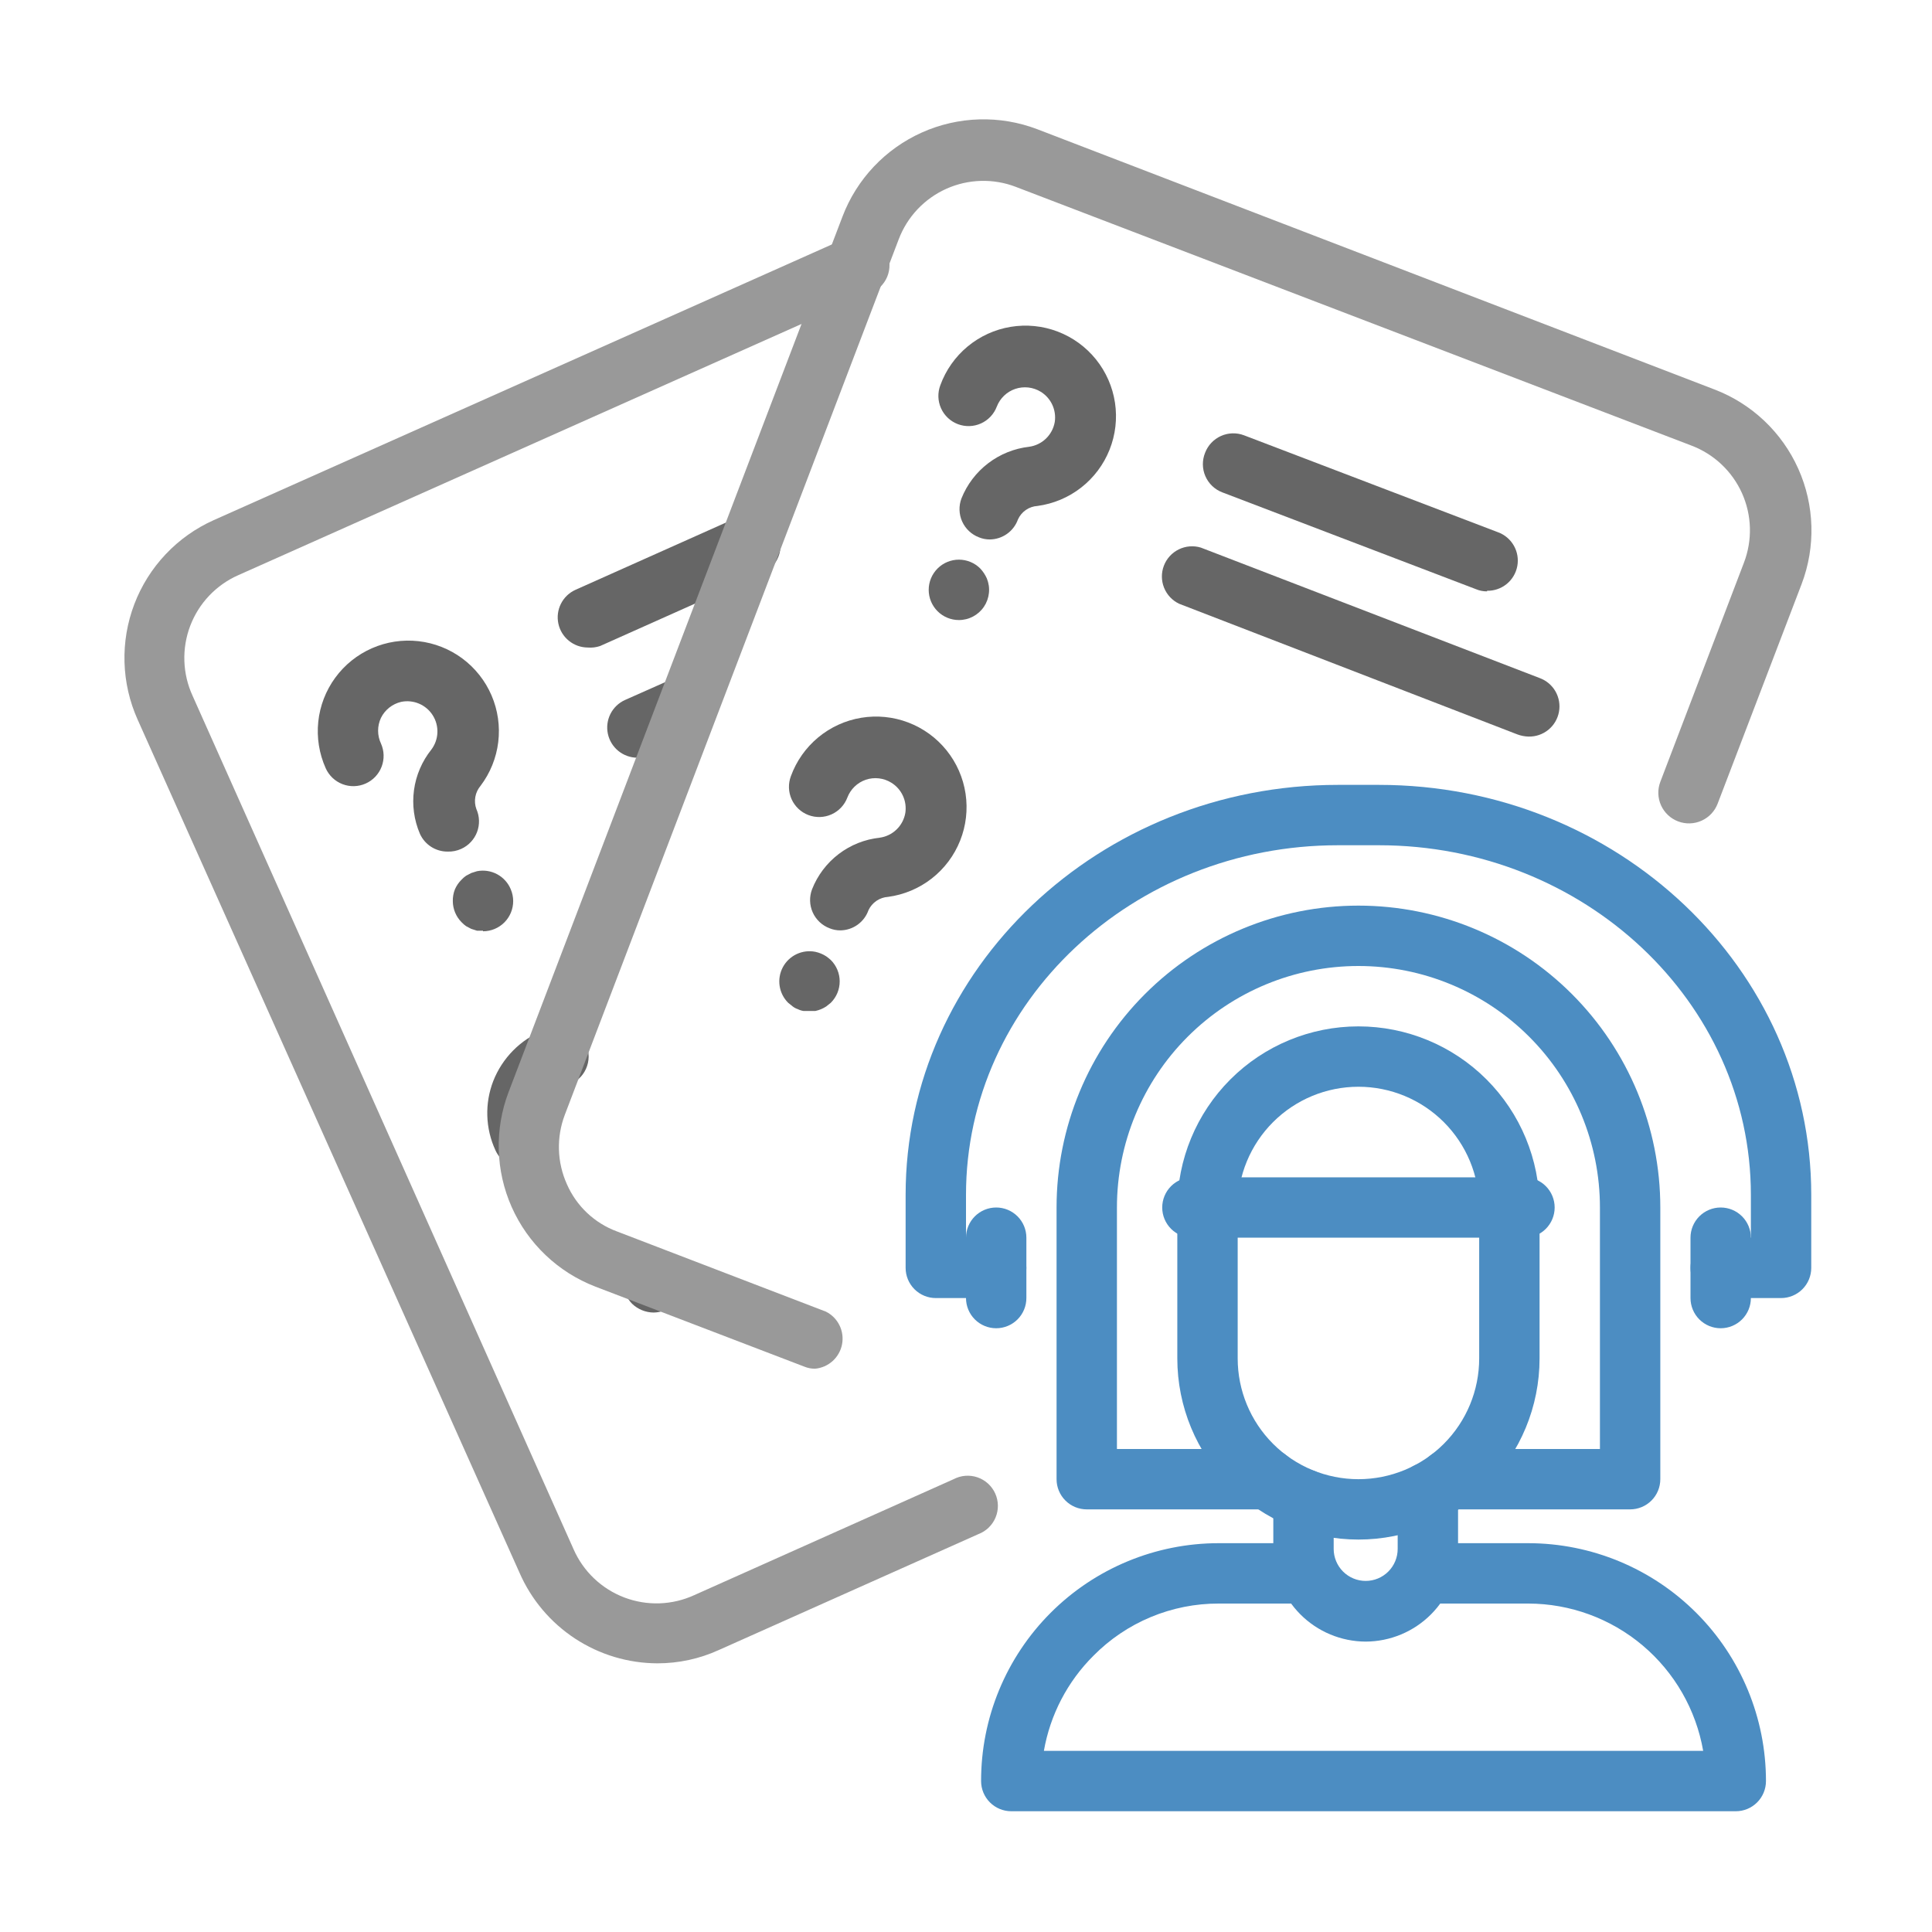 <svg width="350" height="350" viewBox="0 0 350 350" fill="none" xmlns="http://www.w3.org/2000/svg">
<path d="M295.312 273.438H262.5C261.05 273.438 259.659 272.861 258.633 271.836C257.607 270.81 257.031 269.419 257.031 267.969C257.031 266.518 257.607 265.127 258.633 264.102C259.659 263.076 261.05 262.5 262.5 262.5H289.844V218.75C289.844 207.147 285.234 196.019 277.03 187.814C268.825 179.609 257.697 175 246.094 175C234.491 175 223.363 179.609 215.158 187.814C206.953 196.019 202.344 207.147 202.344 218.75V262.5H229.688C231.138 262.5 232.529 263.076 233.554 264.102C234.58 265.127 235.156 266.518 235.156 267.969C235.156 269.419 234.58 270.81 233.554 271.836C232.529 272.861 231.138 273.438 229.688 273.438H196.875C195.425 273.438 194.034 272.861 193.008 271.836C191.982 270.81 191.406 269.419 191.406 267.969V218.75C191.406 204.246 197.168 190.336 207.424 180.08C217.68 169.824 231.59 164.062 246.094 164.062C260.598 164.063 274.508 169.824 284.764 180.08C295.02 190.336 300.781 204.246 300.781 218.75V267.969C300.781 269.419 300.205 270.81 299.179 271.836C298.154 272.861 296.763 273.438 295.312 273.438Z" fill="#4C8DC2"/>
<path d="M246.094 278.906C237.391 278.906 229.045 275.449 222.892 269.296C216.738 263.142 213.281 254.796 213.281 246.094V218.75C213.281 210.048 216.738 201.702 222.892 195.548C229.045 189.395 237.391 185.938 246.094 185.938C254.796 185.938 263.142 189.395 269.296 195.548C275.449 201.702 278.906 210.048 278.906 218.75V246.094C278.906 254.796 275.449 263.142 269.296 269.296C263.142 275.449 254.796 278.906 246.094 278.906ZM246.094 196.875C240.292 196.875 234.728 199.18 230.626 203.282C226.523 207.384 224.219 212.948 224.219 218.75V246.094C224.219 251.895 226.523 257.459 230.626 261.562C234.728 265.664 240.292 267.969 246.094 267.969C251.895 267.969 257.459 265.664 261.562 261.562C265.664 257.459 267.969 251.895 267.969 246.094V218.75C267.969 212.948 265.664 207.384 261.562 203.282C257.459 199.18 251.895 196.875 246.094 196.875Z" fill="#4C8DC2"/>
<path d="M276.172 224.219H216.016C214.565 224.219 213.174 223.643 212.149 222.617C211.123 221.591 210.547 220.2 210.547 218.75C210.547 217.3 211.123 215.909 212.149 214.883C213.174 213.857 214.565 213.281 216.016 213.281H276.172C277.622 213.281 279.013 213.857 280.039 214.883C281.064 215.909 281.641 217.3 281.641 218.75C281.641 220.2 281.064 221.591 280.039 222.617C279.013 223.643 277.622 224.219 276.172 224.219Z" fill="#4C8DC2"/>
<path d="M247.406 297.391C242.963 297.376 238.707 295.601 235.57 292.454C232.433 289.307 230.672 285.045 230.672 280.602V271.578C230.672 270.128 231.248 268.737 232.274 267.711C233.299 266.686 234.69 266.109 236.141 266.109C237.591 266.109 238.982 266.686 240.008 267.711C241.033 268.737 241.609 270.128 241.609 271.578V280.602C241.609 281.363 241.759 282.117 242.051 282.82C242.342 283.523 242.769 284.162 243.307 284.701C243.846 285.239 244.485 285.666 245.188 285.957C245.891 286.249 246.645 286.398 247.406 286.398C248.168 286.398 248.921 286.249 249.625 285.957C250.328 285.666 250.967 285.239 251.505 284.701C252.044 284.162 252.471 283.523 252.762 282.82C253.053 282.117 253.203 281.363 253.203 280.602V270.375C253.203 268.925 253.779 267.534 254.805 266.508C255.83 265.482 257.221 264.906 258.672 264.906C260.122 264.906 261.513 265.482 262.539 266.508C263.564 267.534 264.141 268.925 264.141 270.375V280.602C264.141 285.045 262.379 289.307 259.243 292.454C256.106 295.601 251.85 297.376 247.406 297.391Z" fill="#4C8DC2"/>
<path d="M314.453 328.125H183.203C181.753 328.125 180.362 327.549 179.336 326.523C178.311 325.498 177.734 324.107 177.734 322.656C177.727 317 178.835 311.397 180.995 306.169C183.155 300.941 186.324 296.19 190.321 292.188C194.318 288.185 199.065 285.01 204.29 282.844C209.516 280.678 215.117 279.562 220.773 279.563H236.141C237.591 279.563 238.982 280.139 240.008 281.164C241.033 282.19 241.609 283.581 241.609 285.031C241.609 286.482 241.033 287.873 240.008 288.898C238.982 289.924 237.591 290.5 236.141 290.5H220.773C216.552 290.49 212.37 291.322 208.474 292.946C204.577 294.571 201.043 296.955 198.078 299.961C193.382 304.639 190.249 310.657 189.109 317.188H308.547C307.248 309.727 303.362 302.962 297.572 298.081C291.781 293.201 284.456 290.516 276.883 290.5H258.672C257.222 290.5 255.831 289.924 254.805 288.898C253.779 287.873 253.203 286.482 253.203 285.031C253.203 283.581 253.779 282.19 254.805 281.164C255.831 280.139 257.222 279.563 258.672 279.563H276.883C288.303 279.577 299.25 284.124 307.319 292.204C315.389 300.284 319.922 311.237 319.922 322.656C319.922 324.107 319.346 325.498 318.32 326.523C317.295 327.549 315.904 328.125 314.453 328.125Z" fill="#4C8DC2"/>
<path d="M322.656 235.156H311.719C310.268 235.156 308.877 234.58 307.852 233.554C306.826 232.529 306.25 231.138 306.25 229.688C306.25 228.237 306.826 226.846 307.852 225.821C308.877 224.795 310.268 224.219 311.719 224.219H317.188V216.453C317.188 181.508 286.945 153.125 249.813 153.125H242.375C205.242 153.125 175 181.508 175 216.453V224.219H180.469C181.919 224.219 183.31 224.795 184.336 225.821C185.361 226.846 185.938 228.237 185.938 229.688C185.938 231.138 185.361 232.529 184.336 233.554C183.31 234.58 181.919 235.156 180.469 235.156H169.531C168.081 235.156 166.69 234.58 165.664 233.554C164.639 232.529 164.062 231.138 164.062 229.688V216.453C164.062 175.492 199.172 142.188 242.375 142.188H249.813C293.016 142.188 328.125 175.492 328.125 216.453V229.688C328.125 231.138 327.549 232.529 326.523 233.554C325.498 234.58 324.107 235.156 322.656 235.156Z" fill="#4C8DC2"/>
<path d="M180.469 240.625C179.018 240.625 177.627 240.049 176.602 239.023C175.576 237.998 175 236.607 175 235.156V224.219C175 222.768 175.576 221.377 176.602 220.352C177.627 219.326 179.018 218.75 180.469 218.75C181.919 218.75 183.31 219.326 184.336 220.352C185.361 221.377 185.938 222.768 185.938 224.219V235.156C185.938 236.607 185.361 237.998 184.336 239.023C183.31 240.049 181.919 240.625 180.469 240.625Z" fill="#4C8DC2"/>
<path d="M311.719 240.625C310.268 240.625 308.877 240.049 307.852 239.023C306.826 237.998 306.25 236.607 306.25 235.156V224.219C306.25 222.768 306.826 221.377 307.852 220.352C308.877 219.326 310.268 218.75 311.719 218.75C313.169 218.75 314.56 219.326 315.586 220.352C316.611 221.377 317.188 222.768 317.188 224.219V235.156C317.188 236.607 316.611 237.998 315.586 239.023C314.56 240.049 313.169 240.625 311.719 240.625Z" fill="#4C8DC2"/>
<path d="M119.109 301.328C113.801 301.315 108.611 299.756 104.173 296.843C99.735 293.93 96.241 289.787 94.117 284.922L24.938 130.375C23.467 127.097 22.657 123.561 22.555 119.97C22.451 116.378 23.057 112.802 24.337 109.445C25.617 106.088 27.546 103.016 30.014 100.405C32.481 97.793 35.439 95.694 38.719 94.227L153.125 43.203C153.785 42.855 154.51 42.646 155.255 42.589C155.999 42.531 156.747 42.627 157.453 42.87C158.159 43.112 158.808 43.497 159.359 44C159.911 44.503 160.354 45.114 160.661 45.795C160.967 46.475 161.131 47.212 161.143 47.958C161.154 48.705 161.012 49.445 160.727 50.135C160.441 50.825 160.017 51.449 159.481 51.968C158.944 52.488 158.308 52.892 157.609 53.156L43.203 104.18C41.209 105.055 39.408 106.319 37.907 107.898C36.406 109.476 35.235 111.338 34.461 113.375C33.687 115.411 33.327 117.581 33.401 119.758C33.474 121.935 33.981 124.075 34.891 126.055L103.906 280.656C104.782 282.651 106.046 284.451 107.624 285.952C109.203 287.453 111.065 288.624 113.101 289.398C115.137 290.172 117.307 290.533 119.484 290.459C121.661 290.385 123.802 289.878 125.781 288.969L172.758 267.969C173.418 267.621 174.143 267.411 174.887 267.354C175.632 267.297 176.38 267.393 177.086 267.635C177.792 267.878 178.441 268.263 178.992 268.766C179.544 269.269 179.987 269.88 180.293 270.56C180.6 271.241 180.764 271.977 180.775 272.724C180.787 273.47 180.645 274.211 180.359 274.901C180.073 275.59 179.649 276.214 179.113 276.734C178.577 277.253 177.94 277.658 177.242 277.922L130.211 298.922C126.725 300.51 122.939 301.33 119.109 301.328Z" fill="#999999"/>
<path d="M81.102 154.273C80.04 154.282 78.999 153.981 78.106 153.408C77.213 152.835 76.505 152.015 76.07 151.047C75.004 148.554 74.633 145.818 74.999 143.131C75.365 140.444 76.454 137.906 78.148 135.789C78.814 134.902 79.195 133.833 79.239 132.724C79.283 131.615 78.989 130.519 78.395 129.582C77.802 128.644 76.938 127.909 75.917 127.475C74.896 127.04 73.767 126.926 72.68 127.148C71.893 127.331 71.156 127.685 70.523 128.187C69.889 128.688 69.374 129.323 69.016 130.047C68.674 130.774 68.497 131.568 68.497 132.371C68.497 133.174 68.674 133.968 69.016 134.695C69.31 135.352 69.472 136.061 69.493 136.781C69.513 137.501 69.392 138.217 69.135 138.89C68.879 139.563 68.493 140.179 67.998 140.702C67.504 141.226 66.911 141.647 66.254 141.941C65.597 142.236 64.888 142.398 64.168 142.419C63.449 142.439 62.732 142.318 62.059 142.061C61.386 141.805 60.77 141.418 60.247 140.924C59.723 140.429 59.302 139.837 59.008 139.18C57.822 136.538 57.356 133.63 57.657 130.751C57.959 127.871 59.017 125.123 60.724 122.785C62.431 120.446 64.727 118.601 67.378 117.437C70.029 116.273 72.941 115.831 75.817 116.156C78.694 116.482 81.434 117.563 83.758 119.289C86.082 121.016 87.908 123.327 89.05 125.987C90.192 128.648 90.61 131.563 90.261 134.437C89.912 137.311 88.808 140.042 87.062 142.352C86.575 142.924 86.248 143.615 86.113 144.354C85.979 145.093 86.042 145.855 86.297 146.562C86.889 147.883 86.933 149.384 86.421 150.737C85.908 152.09 84.88 153.184 83.562 153.781C82.791 154.134 81.949 154.302 81.102 154.273Z" fill="#666666"/>
<path d="M87.5 168.602H86.406L85.367 168.273L84.438 167.781C84.139 167.574 83.864 167.336 83.617 167.07C82.607 166.052 82.037 164.677 82.031 163.242C82.015 162.513 82.145 161.788 82.414 161.109C82.697 160.453 83.106 159.858 83.617 159.359C83.864 159.094 84.139 158.855 84.438 158.648L85.367 158.156L86.406 157.828C87.649 157.581 88.94 157.772 90.057 158.371C91.174 158.969 92.049 159.937 92.531 161.109C92.819 161.784 92.967 162.509 92.969 163.242C92.969 164.693 92.392 166.084 91.367 167.109C90.341 168.135 88.95 168.711 87.5 168.711V168.602Z" fill="#666666"/>
<path d="M94.719 211.586C93.667 211.584 92.638 211.278 91.755 210.706C90.872 210.134 90.173 209.319 89.742 208.359C88.843 206.404 88.346 204.288 88.281 202.136C88.215 199.985 88.582 197.843 89.359 195.836C90.172 193.77 91.396 191.89 92.956 190.311C94.517 188.732 96.381 187.486 98.437 186.648C99.103 186.264 99.842 186.025 100.607 185.945C101.371 185.866 102.143 185.949 102.874 186.188C103.604 186.427 104.276 186.818 104.845 187.334C105.414 187.85 105.868 188.481 106.178 189.184C106.487 189.888 106.644 190.649 106.64 191.417C106.635 192.186 106.469 192.944 106.151 193.644C105.834 194.344 105.372 194.969 104.797 195.479C104.222 195.988 103.546 196.371 102.812 196.602C101.455 197.237 100.397 198.374 99.859 199.773C99.327 201.089 99.327 202.56 99.859 203.875C100.451 205.195 100.496 206.696 99.983 208.049C99.471 209.402 98.443 210.497 97.125 211.094C96.371 211.438 95.548 211.606 94.719 211.586Z" fill="#666666"/>
<path d="M118.398 237.781C116.95 237.761 115.564 237.195 114.516 236.195C114.009 235.684 113.608 235.078 113.336 234.412C113.063 233.746 112.925 233.032 112.93 232.312C112.938 231.598 113.087 230.892 113.367 230.234C113.627 229.563 114.018 228.95 114.516 228.43C115.024 227.917 115.629 227.51 116.295 227.233C116.962 226.955 117.676 226.812 118.398 226.812C119.12 226.812 119.835 226.955 120.502 227.233C121.168 227.51 121.773 227.917 122.281 228.43C122.779 228.95 123.169 229.563 123.43 230.234C123.736 230.883 123.886 231.595 123.867 232.312C123.871 233.032 123.733 233.746 123.461 234.412C123.189 235.078 122.788 235.684 122.281 236.195C121.233 237.195 119.846 237.761 118.398 237.781Z" fill="#666666"/>
<path d="M106.477 117.305C105.23 117.299 104.022 116.867 103.055 116.081C102.087 115.296 101.416 114.203 101.155 112.984C100.893 111.765 101.056 110.493 101.616 109.379C102.176 108.265 103.1 107.376 104.234 106.859L133.602 93.734C134.95 93.14 136.48 93.105 137.855 93.638C139.229 94.172 140.335 95.229 140.93 96.578C141.524 97.927 141.559 99.457 141.025 100.831C140.492 102.205 139.435 103.311 138.086 103.906L108.719 117.031C107.998 117.277 107.235 117.37 106.477 117.305Z" fill="#666666"/>
<path d="M115.445 137.266C114.199 137.26 112.991 136.828 112.023 136.042C111.055 135.257 110.385 134.164 110.123 132.945C109.862 131.726 110.024 130.454 110.585 129.34C111.145 128.226 112.069 127.337 113.203 126.82L122.555 122.664C123.857 122.172 125.297 122.194 126.583 122.727C127.869 123.26 128.904 124.263 129.476 125.533C130.047 126.802 130.114 128.241 129.661 129.558C129.208 130.874 128.271 131.968 127.039 132.617L117.687 136.719C116.987 137.058 116.223 137.245 115.445 137.266Z" fill="#666666"/>
<path d="M147.656 247.953C146.981 247.959 146.311 247.829 145.687 247.57L107.844 233.078C101.092 230.472 95.649 225.296 92.707 218.685C89.765 212.073 89.564 204.564 92.148 197.805L152.633 39.211C155.217 32.44 160.384 26.971 166.998 24.008C173.612 21.044 181.133 20.828 187.906 23.406L310.57 70.547C317.342 73.131 322.81 78.298 325.773 84.912C328.737 91.526 328.953 99.047 326.375 105.82L311.172 145.578C310.65 146.956 309.602 148.07 308.258 148.675C306.915 149.28 305.386 149.327 304.008 148.805C302.63 148.283 301.516 147.234 300.911 145.891C300.306 144.547 300.259 143.018 300.781 141.641L315.93 101.937C316.703 99.92 317.071 97.769 317.011 95.609C316.951 93.45 316.465 91.323 315.581 89.351C314.696 87.379 313.431 85.602 311.858 84.121C310.285 82.639 308.435 81.483 306.414 80.719L184.023 33.852C182.006 33.078 179.855 32.711 177.695 32.771C175.535 32.831 173.409 33.316 171.437 34.201C169.465 35.085 167.688 36.35 166.206 37.923C164.725 39.496 163.569 41.346 162.805 43.367L102.32 201.961C101.553 203.98 101.192 206.13 101.258 208.288C101.323 210.447 101.815 212.571 102.703 214.539C103.559 216.493 104.798 218.256 106.348 219.721C107.898 221.187 109.727 222.326 111.727 223.07L149.625 237.617C150.689 238.151 151.549 239.016 152.077 240.083C152.604 241.15 152.768 242.36 152.546 243.529C152.323 244.698 151.725 245.762 150.843 246.561C149.96 247.359 148.842 247.848 147.656 247.953Z" fill="#999999"/>
<path d="M179.32 97.727C178.645 97.732 177.975 97.602 177.352 97.344C176.68 97.089 176.065 96.704 175.542 96.212C175.019 95.719 174.599 95.129 174.304 94.473C174.01 93.818 173.847 93.112 173.826 92.394C173.804 91.676 173.925 90.96 174.18 90.289C175.188 87.77 176.859 85.571 179.016 83.925C181.172 82.278 183.734 81.246 186.43 80.937C187.58 80.78 188.651 80.261 189.487 79.455C190.322 78.649 190.88 77.597 191.078 76.453C191.24 75.395 191.088 74.314 190.64 73.341C190.193 72.369 189.471 71.55 188.562 70.984C187.879 70.561 187.11 70.293 186.311 70.2C185.512 70.107 184.703 70.192 183.94 70.448C183.178 70.703 182.481 71.124 181.9 71.68C181.319 72.236 180.868 72.914 180.578 73.664C180.063 75.02 179.031 76.116 177.708 76.711C176.385 77.306 174.88 77.351 173.523 76.836C172.167 76.321 171.071 75.288 170.476 73.965C169.882 72.642 169.837 71.137 170.352 69.781C171.347 67.049 173.051 64.631 175.288 62.773C177.525 60.916 180.216 59.687 183.085 59.212C185.953 58.736 188.897 59.032 191.614 60.068C194.331 61.105 196.723 62.844 198.546 65.109C200.37 67.375 201.558 70.084 201.991 72.959C202.423 75.835 202.083 78.773 201.006 81.474C199.929 84.175 198.153 86.541 195.861 88.33C193.569 90.12 190.843 91.267 187.961 91.656C187.2 91.701 186.465 91.954 185.838 92.388C185.211 92.822 184.716 93.42 184.406 94.117C184.027 95.165 183.337 96.073 182.428 96.718C181.519 97.363 180.435 97.715 179.32 97.727Z" fill="#666666"/>
<path d="M173.687 112.328C172.253 112.322 170.878 111.752 169.859 110.742C169.347 110.234 168.94 109.629 168.662 108.962C168.385 108.296 168.242 107.581 168.242 106.859C168.242 106.137 168.385 105.423 168.662 104.756C168.94 104.09 169.347 103.485 169.859 102.977C170.884 101.958 172.27 101.386 173.715 101.386C175.16 101.386 176.546 101.958 177.57 102.977C178.069 103.507 178.476 104.117 178.773 104.781C179.116 105.614 179.247 106.518 179.155 107.414C179.064 108.31 178.753 109.169 178.25 109.916C177.747 110.662 177.067 111.273 176.271 111.694C175.475 112.115 174.588 112.333 173.687 112.328Z" fill="#666666"/>
<path d="M152.25 168.547C151.575 168.553 150.905 168.422 150.281 168.164C149.61 167.909 148.995 167.524 148.472 167.032C147.949 166.539 147.528 165.949 147.234 165.294C146.939 164.639 146.777 163.932 146.755 163.214C146.734 162.496 146.854 161.781 147.109 161.109C148.102 158.58 149.769 156.372 151.929 154.723C154.088 153.075 156.658 152.049 159.359 151.758C160.51 151.601 161.581 151.081 162.416 150.275C163.252 149.469 163.809 148.418 164.008 147.273C164.169 146.216 164.017 145.134 163.57 144.162C163.123 143.19 162.4 142.37 161.492 141.805C160.806 141.375 160.033 141.103 159.229 141.009C158.426 140.914 157.611 140.999 156.844 141.258C156.085 141.518 155.393 141.942 154.816 142.5C154.24 143.057 153.793 143.735 153.508 144.484C152.993 145.84 151.96 146.936 150.637 147.531C149.314 148.126 147.809 148.171 146.453 147.656C145.097 147.141 144.001 146.109 143.406 144.786C142.811 143.463 142.766 141.958 143.281 140.601C144.277 137.869 145.98 135.451 148.218 133.594C150.455 131.737 153.146 130.507 156.014 130.032C158.883 129.557 161.827 129.852 164.543 130.889C167.26 131.925 169.653 133.665 171.476 135.93C173.3 138.195 174.488 140.904 174.92 143.779C175.352 146.655 175.013 149.593 173.936 152.294C172.859 154.995 171.083 157.362 168.791 159.151C166.499 160.94 163.772 162.088 160.891 162.476C160.137 162.522 159.409 162.769 158.784 163.193C158.158 163.616 157.658 164.2 157.336 164.883C156.966 165.941 156.28 166.86 155.37 167.516C154.46 168.171 153.371 168.531 152.25 168.547Z" fill="#666666"/>
<path d="M146.617 183.148H145.578C145.216 183.098 144.865 182.987 144.539 182.82C144.203 182.711 143.889 182.545 143.609 182.328L142.789 181.672C141.956 180.844 141.412 179.769 141.237 178.608C141.062 177.447 141.266 176.26 141.818 175.223C142.37 174.186 143.241 173.355 144.302 172.852C145.364 172.349 146.559 172.201 147.711 172.43C148.412 172.581 149.079 172.859 149.68 173.25C149.966 173.452 150.24 173.671 150.5 173.906C151.013 174.415 151.419 175.019 151.697 175.686C151.975 176.352 152.118 177.067 152.118 177.789C152.118 178.511 151.975 179.226 151.697 179.892C151.419 180.559 151.013 181.163 150.5 181.672L149.68 182.328C149.079 182.719 148.412 182.997 147.711 183.148H146.617Z" fill="#666666"/>
<path d="M269.391 107.133C268.715 107.139 268.046 107.008 267.422 106.75L221.43 89.195C220.75 88.936 220.129 88.543 219.603 88.041C219.077 87.538 218.656 86.936 218.366 86.268C218.075 85.601 217.921 84.883 217.912 84.155C217.903 83.428 218.039 82.706 218.312 82.031C218.567 81.36 218.952 80.745 219.444 80.222C219.937 79.699 220.528 79.279 221.183 78.984C221.838 78.689 222.545 78.527 223.263 78.505C223.981 78.484 224.696 78.604 225.367 78.859L271.359 96.414C272.577 96.855 273.599 97.715 274.243 98.839C274.886 99.963 275.11 101.28 274.873 102.554C274.637 103.827 273.956 104.976 272.952 105.794C271.948 106.613 270.686 107.049 269.391 107.023V107.133Z" fill="#666666"/>
<path d="M276.883 133.437C276.21 133.416 275.546 133.287 274.914 133.055L213.609 109.375C212.363 108.783 211.386 107.741 210.876 106.459C210.365 105.176 210.358 103.748 210.856 102.461C211.355 101.174 212.321 100.123 213.562 99.519C214.803 98.914 216.226 98.802 217.547 99.203L278.906 122.828C280.124 123.269 281.146 124.129 281.79 125.253C282.433 126.377 282.657 127.694 282.42 128.968C282.184 130.241 281.503 131.39 280.499 132.208C279.495 133.027 278.233 133.463 276.937 133.437H276.883Z" fill="#666666"/>
</svg>
